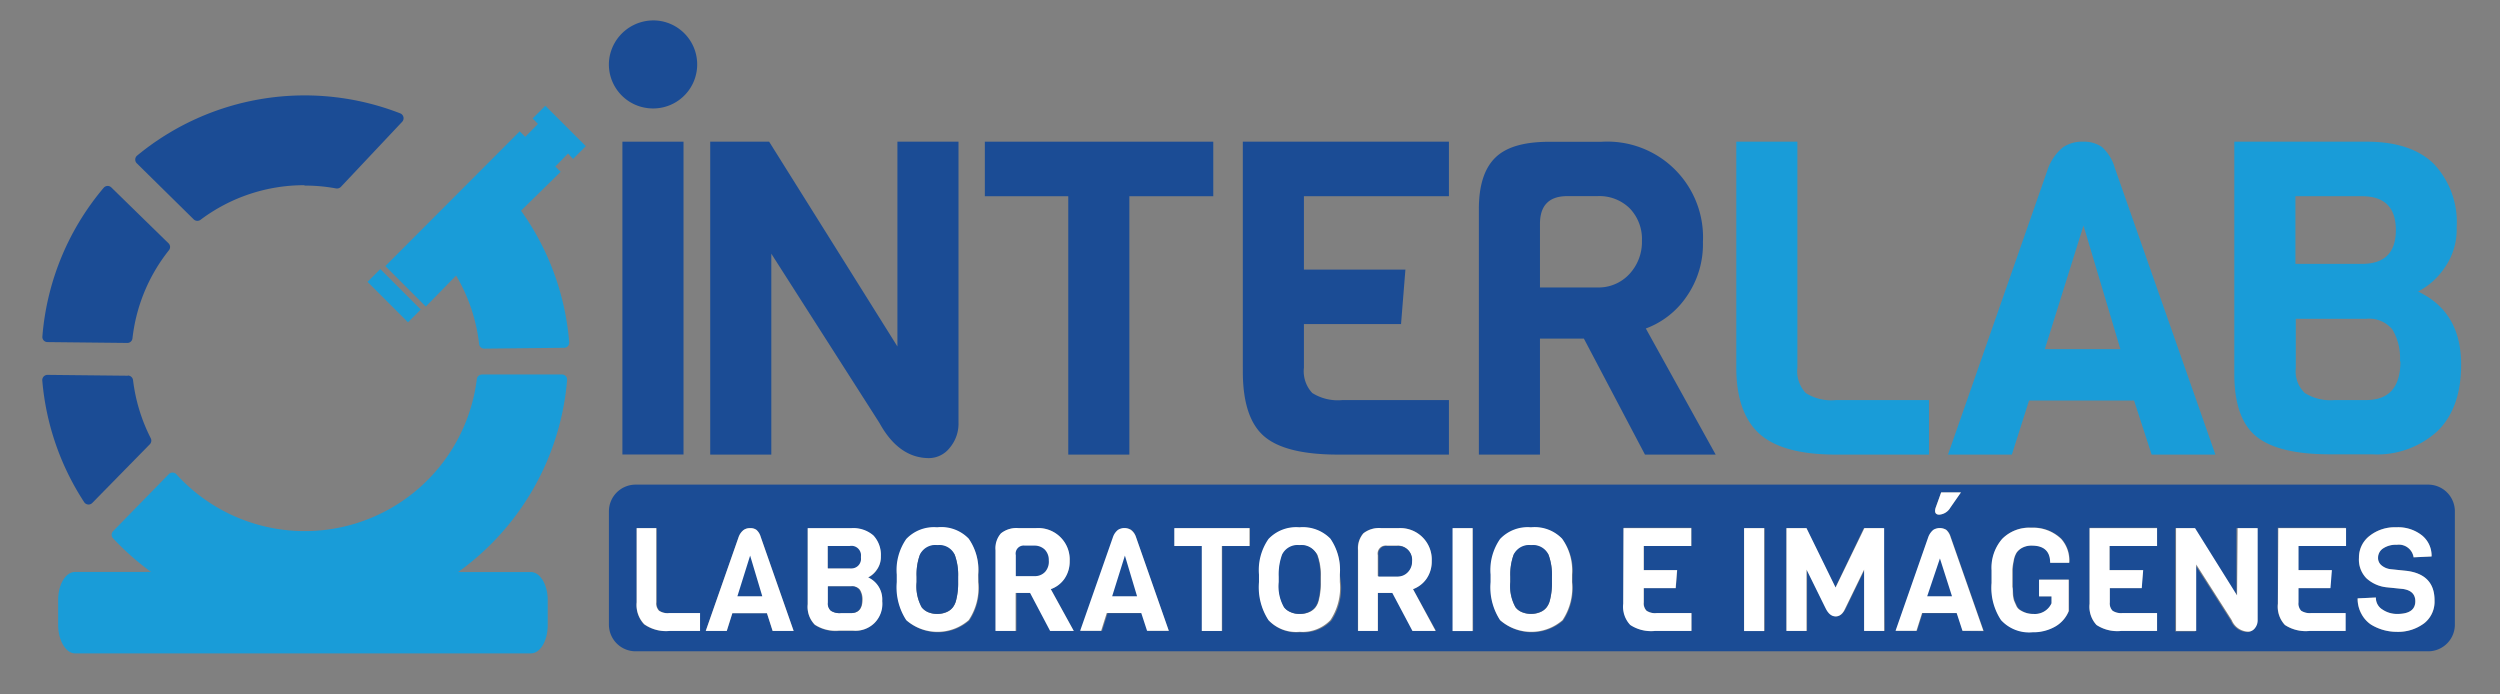 <svg id="Capa_1" data-name="Capa 1" xmlns="http://www.w3.org/2000/svg" viewBox="0 0 263.09 73.04"><rect x="0" y="0" width="263.09" height="73.04" fill="#808080" stroke="none"/><defs><style>.cls-1{fill:#1b4c95;}.cls-2{fill:#223a7a;}.cls-3{fill:#fff;}.cls-4{fill:#199cd8;}</style></defs><title>logo_ 2</title><path class="cls-1" d="M255.53,51H66.89a2.81,2.81,0,0,0-2.81,2.81V65.73a2.81,2.81,0,0,0,2.81,2.81H255.53a2.81,2.81,0,0,0,2.81-2.81V53.81A2.81,2.81,0,0,0,255.53,51ZM203.7,53.43l.58-1.61h2.08l-1.12,1.61a1.46,1.46,0,0,1-1.17.73c-.29,0-.43-.13-.43-.39A1.16,1.16,0,0,1,203.7,53.43ZM73.62,66.4H70.4a4,4,0,0,1-2.64-.7A2.93,2.93,0,0,1,67,63.39V55.58h2.11v7.81a1.1,1.1,0,0,0,.29.88,1.61,1.61,0,0,0,1.05.25h3.22Zm7.69,0-.6-1.87H77.07l-.59,1.87H74.27l3.47-9.91a1.65,1.65,0,0,1,.51-.71,1.13,1.13,0,0,1,.69-.2,1.08,1.08,0,0,1,.66.18,1.52,1.52,0,0,1,.45.73l3.47,9.91ZM92,65.6a3.11,3.11,0,0,1-2.27.8H88.31a4,4,0,0,1-2.55-.62A2.69,2.69,0,0,1,85,63.62v-8h4.57a3.22,3.22,0,0,1,2.34.77,3,3,0,0,1,.78,2.19,2.3,2.3,0,0,1-.42,1.4,2.42,2.42,0,0,1-.92.82,2.54,2.54,0,0,1,1.49,2.53A3.13,3.13,0,0,1,92,65.6ZM103,61.31a6.11,6.11,0,0,1-1,4,5,5,0,0,1-6.57,0,6.32,6.32,0,0,1-1-4v-.79a5.73,5.73,0,0,1,1-3.75,4,4,0,0,1,3.25-1.23,4,4,0,0,1,3.28,1.24,5.74,5.74,0,0,1,1,3.76Zm7.6,5.09-2.11-4h-1.52v4H104.8V57.9a2.38,2.38,0,0,1,.57-1.77,2.61,2.61,0,0,1,1.88-.55H109A3.31,3.31,0,0,1,112.56,59a3.19,3.19,0,0,1-.57,1.9,2.94,2.94,0,0,1-1.41,1.1L113,66.4Zm10.2,0-.61-1.87h-3.63l-.59,1.87h-2.21l3.47-9.91a1.65,1.65,0,0,1,.51-.71,1.29,1.29,0,0,1,1.35,0,1.52,1.52,0,0,1,.45.73L123,66.4Zm10.74-8.94h-2.91V66.4h-2.11V57.46h-2.89V55.58h7.91Zm9.57,3.85a6.17,6.17,0,0,1-1,4,4.06,4.06,0,0,1-3.29,1.23,4,4,0,0,1-3.28-1.23,6.32,6.32,0,0,1-1-4v-.79a5.73,5.73,0,0,1,1-3.75,4,4,0,0,1,3.25-1.23A4.06,4.06,0,0,1,140,56.73a5.8,5.8,0,0,1,1,3.76Zm7.61,5.09-2.12-4H145v4h-2.11V57.9a2.42,2.42,0,0,1,.56-1.77,2.65,2.65,0,0,1,1.89-.55h1.79A3.31,3.31,0,0,1,150.67,59a3.19,3.19,0,0,1-.57,1.9,3,3,0,0,1-1.4,1.1l2.41,4.36Zm6.31,0h-2.12V55.58H155Zm10.46-5.09a6.17,6.17,0,0,1-1,4,5,5,0,0,1-6.57,0,6.32,6.32,0,0,1-1-4v-.79a5.73,5.73,0,0,1,1-3.75,4,4,0,0,1,3.25-1.23,4,4,0,0,1,3.28,1.24,5.74,5.74,0,0,1,1.05,3.76ZM178,57.46h-5V60h3.51l-.15,1.89h-3.36v1.5a1.1,1.1,0,0,0,.29.88,1.61,1.61,0,0,0,1.05.25H178V66.4h-3.83a4,4,0,0,1-2.56-.63,2.78,2.78,0,0,1-.74-2.23v-8H178Zm7.71,8.94h-2.12V55.58h2.12Zm12.63,0h-2.11V59.94l-2,4.11c-.28.54-.63.82-1,.82s-.78-.29-1.06-.87l-2-4.06V66.4H188V55.58h2.08l3.06,6.25,3-6.25h2.08Zm8.23,0-.61-1.87h-3.64l-.59,1.87h-2.2l3.46-9.91a1.83,1.83,0,0,1,.51-.71,1.31,1.31,0,0,1,1.36,0,1.6,1.6,0,0,1,.44.73l3.47,9.91Zm5.26-4.63c0,.15,0,.39.05.72a3.13,3.13,0,0,0,.12.7c.06.15.14.33.24.55a1,1,0,0,0,.41.47,2.5,2.5,0,0,0,1.41.4,1.92,1.92,0,0,0,1.87-1.13v-.73h-1.31V61h3.12v3.27a3.29,3.29,0,0,1-1.49,1.67,4.65,4.65,0,0,1-2.31.56,4,4,0,0,1-3.32-1.28,6.16,6.16,0,0,1-1-3.9V60a4.64,4.64,0,0,1,1.11-3.3,4,4,0,0,1,3.07-1.18,4.25,4.25,0,0,1,3.15,1.18,3.41,3.41,0,0,1,.84,2.51h-2c0-1.2-.64-1.81-1.93-1.81a2.09,2.09,0,0,0-1,.22,1.72,1.72,0,0,0-.6.51,2.3,2.3,0,0,0-.31.85,6.81,6.81,0,0,0-.12.95c0,.25,0,.59,0,1ZM227,57.46h-5V60h3.51l-.15,1.89H222v1.5a1.1,1.1,0,0,0,.29.88,1.61,1.61,0,0,0,1,.25H227V66.4H223.2a4,4,0,0,1-2.57-.63,2.82,2.82,0,0,1-.73-2.23v-8H227Zm10.5,7.85a1.31,1.31,0,0,1-.3.86.9.9,0,0,1-.72.35,1.94,1.94,0,0,1-1.71-1.21l-3.74-5.86v7h-2.12V55.58h2l4.44,7.08V55.58h2.11Zm9.32-7.85h-5V60h3.51l-.15,1.89h-3.36v1.5a1.1,1.1,0,0,0,.28.88,1.65,1.65,0,0,0,1,.25h3.68V66.4H243a4,4,0,0,1-2.56-.63,2.82,2.82,0,0,1-.74-2.23v-8h7.13Zm8.24,8.16a4.56,4.56,0,0,1-2.87.87,5.19,5.19,0,0,1-2.68-.76,3.12,3.12,0,0,1-1-1.11,3.31,3.31,0,0,1-.41-1.65l1.92-.09a1.43,1.43,0,0,0,.7,1.27,2.71,2.71,0,0,0,1.55.46c1.27,0,1.9-.45,1.9-1.34q0-1.1-1.29-1.29l-1.77-.18a3.73,3.73,0,0,1-2.09-.95,2.81,2.81,0,0,1-.78-2.14,2.87,2.87,0,0,1,1.11-2.31,4.27,4.27,0,0,1,2.81-.91,4.05,4.05,0,0,1,2.72.86,2.74,2.74,0,0,1,1,2.21l-1.89.09a1.57,1.57,0,0,0-1.78-1.32,2.4,2.4,0,0,0-1.45.39,1.16,1.16,0,0,0-.52.94,1,1,0,0,0,.38.85,1.82,1.82,0,0,0,.94.39l1.73.18c1.94.26,2.91,1.31,2.91,3.13A2.89,2.89,0,0,1,255.09,65.62Z"/><polygon class="cls-2" points="202.81 62.75 205.42 62.75 204.15 58.77 202.81 62.75"/><path class="cls-2" d="M108.91,57.46h-1a.84.84,0,0,0-.94,1v2.21h2a1.45,1.45,0,0,0,1.1-.47,1.61,1.61,0,0,0,.43-1.15,1.56,1.56,0,0,0-.41-1.12A1.53,1.53,0,0,0,108.91,57.46Z"/><polygon class="cls-2" points="77.6 62.75 80.22 62.75 78.94 58.47 77.6 62.75"/><polygon class="cls-2" points="117.04 62.75 119.66 62.75 118.38 58.47 117.04 62.75"/><path class="cls-3" d="M69.35,64.27a1.1,1.1,0,0,1-.29-.88V55.58H67v7.81a2.93,2.93,0,0,0,.81,2.31,4,4,0,0,0,2.64.7h3.22V64.52H70.4A1.61,1.61,0,0,1,69.35,64.27Z"/><path class="cls-3" d="M79.6,55.76a1.08,1.08,0,0,0-.66-.18,1.13,1.13,0,0,0-.69.2,1.65,1.65,0,0,0-.51.71L74.27,66.4h2.21l.59-1.87h3.64l.6,1.87h2.21l-3.47-9.91A1.52,1.52,0,0,0,79.6,55.76Z"/><path class="cls-3" d="M91.36,60.76a2.42,2.42,0,0,0,.92-.82,2.3,2.3,0,0,0,.42-1.4,3,3,0,0,0-.78-2.19,3.22,3.22,0,0,0-2.34-.77H85v8a2.69,2.69,0,0,0,.75,2.16,4,4,0,0,0,2.55.62h1.46a2.81,2.81,0,0,0,3.08-3.11A2.54,2.54,0,0,0,91.36,60.76Zm-4.24-3.3h2.3a1.17,1.17,0,0,1,0,2.34h-2.3Zm2.43,7.06H88.46a1.64,1.64,0,0,1-1-.25,1,1,0,0,1-.31-.86v-1.7h2.43a1,1,0,0,1,.93.37,1.94,1.94,0,0,1,.26,1.1C90.74,64.07,90.34,64.52,89.55,64.52Z"/><path class="cls-3" d="M98.62,55.49a4,4,0,0,0-3.25,1.23,5.73,5.73,0,0,0-1,3.75v.79a6.32,6.32,0,0,0,1,4,5,5,0,0,0,6.57,0,6.11,6.11,0,0,0,1-4v-.82a5.74,5.74,0,0,0-1-3.76A4,4,0,0,0,98.62,55.49Zm2.21,5.77a7.12,7.12,0,0,1-.21,1.9,2,2,0,0,1-.35.76,1.63,1.63,0,0,1-.64.49,2.54,2.54,0,0,1-2,0,1.77,1.77,0,0,1-.63-.49,4.57,4.57,0,0,1-.54-2.65V60.7a6,6,0,0,1,.35-2.32,2.16,2.16,0,0,1,3.66,0,6.13,6.13,0,0,1,.36,2.32Z"/><path class="cls-3" d="M112,60.94a3.19,3.19,0,0,0,.57-1.9A3.31,3.31,0,0,0,109,55.58h-1.79a2.61,2.61,0,0,0-1.88.55,2.38,2.38,0,0,0-.57,1.77v8.5h2.12v-4h1.52l2.11,4H113L110.58,62A2.94,2.94,0,0,0,112,60.94Z"/><path class="cls-3" d="M119,55.76a1.29,1.29,0,0,0-1.35,0,1.65,1.65,0,0,0-.51.71l-3.47,9.91h2.21l.59-1.87h3.63l.61,1.87H123l-3.47-9.91A1.52,1.52,0,0,0,119,55.76Z"/><polygon class="cls-3" points="123.58 57.46 126.47 57.46 126.47 66.4 128.58 66.4 128.58 57.46 131.49 57.46 131.49 55.58 123.58 55.58 123.58 57.46"/><path class="cls-3" d="M136.74,55.49a4,4,0,0,0-3.25,1.23,5.73,5.73,0,0,0-1,3.75v.79a6.32,6.32,0,0,0,1,4,4,4,0,0,0,3.28,1.23A4.06,4.06,0,0,0,140,65.26a6.17,6.17,0,0,0,1-4v-.82a5.8,5.8,0,0,0-1-3.76A4.06,4.06,0,0,0,136.74,55.49ZM139,61.26a7.12,7.12,0,0,1-.21,1.9,2,2,0,0,1-.35.76,1.71,1.71,0,0,1-.64.49,2.31,2.31,0,0,1-1,.2,2.2,2.2,0,0,1-1-.21,1.61,1.61,0,0,1-.63-.49,4.47,4.47,0,0,1-.55-2.65V60.7a6.14,6.14,0,0,1,.35-2.32,2.17,2.17,0,0,1,3.67,0A6.13,6.13,0,0,1,139,60.7Z"/><path class="cls-3" d="M150.1,60.94a3.19,3.19,0,0,0,.57-1.9,3.31,3.31,0,0,0-3.51-3.46h-1.79a2.65,2.65,0,0,0-1.89.55,2.42,2.42,0,0,0-.56,1.77v8.5H145v-4h1.52l2.12,4h2.44L148.7,62A3,3,0,0,0,150.1,60.94Zm-2-.78a1.46,1.46,0,0,1-1.11.47h-2V58.42a.84.84,0,0,1,.94-1H147A1.46,1.46,0,0,1,148.56,59,1.61,1.61,0,0,1,148.13,60.16Z"/><rect class="cls-3" x="152.86" y="55.58" width="2.11" height="10.83"/><path class="cls-3" d="M161.11,55.49a4,4,0,0,0-3.25,1.23,5.73,5.73,0,0,0-1,3.75v.79a6.32,6.32,0,0,0,1,4,5,5,0,0,0,6.57,0,6.17,6.17,0,0,0,1-4v-.82a5.74,5.74,0,0,0-1.05-3.76A4,4,0,0,0,161.11,55.49Zm2.21,5.77a7.12,7.12,0,0,1-.21,1.9,2,2,0,0,1-.35.76,1.63,1.63,0,0,1-.64.49,2.54,2.54,0,0,1-2,0,1.61,1.61,0,0,1-.63-.49,4.55,4.55,0,0,1-.55-2.65V60.7a6.14,6.14,0,0,1,.35-2.32,2.17,2.17,0,0,1,3.67,0,6.13,6.13,0,0,1,.36,2.32Z"/><path class="cls-3" d="M170.82,63.54a2.78,2.78,0,0,0,.74,2.23,4,4,0,0,0,2.56.63H178V64.52h-3.68a1.61,1.61,0,0,1-1.05-.25,1.1,1.1,0,0,1-.29-.88v-1.5h3.36l.15-1.89h-3.51V57.46h5V55.58h-7.13Z"/><rect class="cls-3" x="183.54" y="55.58" width="2.11" height="10.83"/><path class="cls-3" d="M193.17,61.83l-3.06-6.25H188V66.4h2.11V59.94l2,4.06c.28.58.63.87,1.06.87s.77-.28,1-.82l2-4.11V66.4h2.11V55.58h-2.08Z"/><path class="cls-3" d="M204.81,55.76a1.31,1.31,0,0,0-1.36,0,1.83,1.83,0,0,0-.51.71l-3.46,9.91h2.2l.59-1.87h3.64l.61,1.87h2.2l-3.47-9.91A1.6,1.6,0,0,0,204.81,55.76Z"/><path class="cls-3" d="M204.07,54.16a1.46,1.46,0,0,0,1.17-.73l1.12-1.61h-2.08l-.58,1.61a1.16,1.16,0,0,0-.06.34C203.64,54,203.78,54.16,204.07,54.16Z"/><path class="cls-3" d="M211.91,59a2.3,2.3,0,0,1,.31-.85,1.72,1.72,0,0,1,.6-.51,2.09,2.09,0,0,1,1-.22c1.29,0,1.93.61,1.93,1.81h2a3.41,3.41,0,0,0-.84-2.51,4.25,4.25,0,0,0-3.15-1.18,4,4,0,0,0-3.07,1.18,4.64,4.64,0,0,0-1.11,3.3v1.34a6.16,6.16,0,0,0,1,3.9,4,4,0,0,0,3.32,1.28,4.65,4.65,0,0,0,2.31-.56,3.29,3.29,0,0,0,1.49-1.67V61h-3.12v1.76h1.31v.73A1.92,1.92,0,0,1,214,64.61a2.5,2.5,0,0,1-1.41-.4,1,1,0,0,1-.41-.47c-.1-.22-.18-.4-.24-.55a3.13,3.13,0,0,1-.12-.7c0-.33,0-.57-.05-.72v-.86c0-.42,0-.76,0-1A6.81,6.81,0,0,1,211.91,59Z"/><path class="cls-3" d="M219.9,63.54a2.82,2.82,0,0,0,.73,2.23,4,4,0,0,0,2.57.63H227V64.52h-3.68a1.61,1.61,0,0,1-1-.25,1.1,1.1,0,0,1-.29-.88v-1.5h3.36l.15-1.89H222V57.46h5V55.58H219.9Z"/><path class="cls-3" d="M235.42,62.66,231,55.58h-2V66.4h2.12v-7l3.74,5.86a1.94,1.94,0,0,0,1.71,1.21.9.9,0,0,0,.72-.35,1.31,1.31,0,0,0,.3-.86V55.58h-2.11Z"/><path class="cls-3" d="M239.72,63.54a2.82,2.82,0,0,0,.74,2.23,4,4,0,0,0,2.56.63h3.83V64.52h-3.68a1.65,1.65,0,0,1-1-.25,1.1,1.1,0,0,1-.28-.88v-1.5h3.36l.15-1.89h-3.51V57.46h5V55.58h-7.13Z"/><path class="cls-3" d="M253.31,60.08l-1.73-.18a1.82,1.82,0,0,1-.94-.39,1,1,0,0,1-.38-.85,1.16,1.16,0,0,1,.52-.94,2.4,2.4,0,0,1,1.45-.39A1.57,1.57,0,0,1,254,58.65l1.89-.09a2.74,2.74,0,0,0-1-2.21,4.05,4.05,0,0,0-2.72-.86,4.27,4.27,0,0,0-2.81.91,2.87,2.87,0,0,0-1.11,2.31,2.81,2.81,0,0,0,.78,2.14,3.73,3.73,0,0,0,2.09.95l1.77.18q1.29.2,1.29,1.29c0,.89-.63,1.34-1.9,1.34a2.71,2.71,0,0,1-1.55-.46,1.43,1.43,0,0,1-.7-1.27l-1.92.09a3.31,3.31,0,0,0,.41,1.65,3.12,3.12,0,0,0,1,1.11,5.19,5.19,0,0,0,2.68.76,4.56,4.56,0,0,0,2.87-.87,2.89,2.89,0,0,0,1.13-2.41C256.22,61.39,255.25,60.34,253.31,60.08Z"/><path class="cls-1" d="M100.87,14.91v29.6a3.93,3.93,0,0,1-.92,2.61,2.8,2.8,0,0,1-2.18,1.09c-2.12,0-3.87-1.24-5.22-3.7L81.17,26.7V47.84H74.74V14.91h6.2l13.5,21.55V14.91Z"/><polygon class="cls-1" points="127.68 20.65 118.85 20.65 118.85 47.84 112.42 47.84 112.42 20.65 103.64 20.65 103.64 14.91 127.68 14.91 127.68 20.65"/><path class="cls-1" d="M152.48,47.84H140.83q-5.55,0-7.79-1.92t-2.25-6.78V14.91h21.69v5.74H137.22v7.72H147.9l-.46,5.73H137.22v4.58a3.36,3.36,0,0,0,.88,2.68,5.06,5.06,0,0,0,3.19.74h11.19Z"/><path class="cls-1" d="M180.55,47.84h-7.44l-6.43-12.21h-4.62V47.84h-6.43V22c0-2.47.57-4.26,1.71-5.39s3-1.69,5.74-1.69h5.45a10.07,10.07,0,0,1,10.68,10.54,9.63,9.63,0,0,1-1.73,5.76,8.93,8.93,0,0,1-4.28,3.35Zm-9.08-19a4.94,4.94,0,0,0,1.32-3.51,4.64,4.64,0,0,0-1.28-3.4,4.54,4.54,0,0,0-3.4-1.29h-3.19c-1.91,0-2.86,1-2.86,2.91v6.7h6.05a4.4,4.4,0,0,0,3.36-1.41"/><path class="cls-1" d="M17.73,25.6l-6-5.86a.55.55,0,0,0-.8,0A27.61,27.61,0,0,0,4.46,35.41.54.54,0,0,0,5,36l8.39.09a.54.54,0,0,0,.55-.48,18.15,18.15,0,0,1,3.84-9.28.54.54,0,0,0-.05-.73"/><path class="cls-1" d="M13.44,39.54,5,39.45a.55.55,0,0,0-.55.6,27.67,27.67,0,0,0,4.41,12.8.55.55,0,0,0,.85.08l6.06-6.18a.55.55,0,0,0,.09-.64A18.29,18.29,0,0,1,14,40a.55.55,0,0,0-.53-.48"/><rect class="cls-1" x="65.5" y="14.91" width="6.43" height="32.92"/><path class="cls-4" d="M203,47.84h-9.8c-3.7,0-6.38-.72-8-2.15s-2.48-3.77-2.48-7V14.91h6.43V38.68a3.36,3.36,0,0,0,.88,2.68,5,5,0,0,0,3.19.74H203Z"/><path class="cls-4" d="M233.14,47.84h-6.71l-1.85-5.69H213.53l-1.81,5.69H205l10.54-30.15a5.2,5.2,0,0,1,1.55-2.18,3.57,3.57,0,0,1,2.11-.6,3.35,3.35,0,0,1,2,.56,4.67,4.67,0,0,1,1.36,2.22Zm-10-11.1-3.88-13-4.07,13Z"/><path class="cls-4" d="M259,38.36q0,4.57-2.48,7a9.4,9.4,0,0,1-6.91,2.45h-4.44c-3.64,0-6.22-.64-7.75-1.9s-2.29-3.45-2.29-6.57V14.91h13.92c3.15,0,5.51.79,7.1,2.36a8.94,8.94,0,0,1,2.38,6.66,7,7,0,0,1-1.27,4.25,7.57,7.57,0,0,1-2.8,2.5Q259,32.81,259,38.36M248.56,27.77q3.57,0,3.57-3.56c0-2.38-1.19-3.56-3.57-3.56h-7v7.12Zm4,10.26a5.84,5.84,0,0,0-.79-3.35A3.17,3.17,0,0,0,249,33.55h-7.4v5.18a3.16,3.16,0,0,0,.95,2.63,5.08,5.08,0,0,0,3.12.74H249c2.41,0,3.61-1.35,3.61-4.07"/><path class="cls-1" d="M68.17,11.38a4.63,4.63,0,0,0,1.13-9.2,4.69,4.69,0,0,0-5.19,4.05,4.63,4.63,0,0,0,4.06,5.15"/><path class="cls-4" d="M55.86,60.2H48.21A27.7,27.7,0,0,0,59.68,40a.54.54,0,0,0-.54-.59H50.73a.56.56,0,0,0-.55.49,18.25,18.25,0,0,1-31.63,10,.55.55,0,0,0-.79,0l-5.86,6a.54.54,0,0,0,0,.75,27.85,27.85,0,0,0,4,3.54h-8c-1,0-1.78,1.32-1.78,2.95v2.62c0,1.63.8,3,1.78,3H55.86c1,0,1.78-1.32,1.78-3V63.15C57.64,61.52,56.84,60.2,55.86,60.2Z"/><rect class="cls-4" x="40.53" y="28.1" width="1.9" height="6.02" transform="translate(-9.85 38.45) rotate(-45)"/><path class="cls-4" d="M60.3,16.73l1.35-1.35-4.26-4.25-1.34,1.34.56.57L55.27,14.4l-.58-.58L40.55,28l4.26,4.26L48,29a18.13,18.13,0,0,1,2.42,7.21.55.55,0,0,0,.55.48l8.39-.09a.54.54,0,0,0,.54-.59,27.63,27.63,0,0,0-5.07-13.84L59,18.08l-.56-.56,1.34-1.37Z"/><path class="cls-1" d="M32.05,19.53a18.14,18.14,0,0,1,3.32.3.58.58,0,0,0,.5-.16l6.45-6.85a.55.55,0,0,0-.2-.89,27.71,27.71,0,0,0-27.71,4.46.55.55,0,0,0,0,.81l6,5.91a.56.56,0,0,0,.72,0,18.15,18.15,0,0,1,10.9-3.62"/><path class="cls-1" d="M90.59,58.63a1,1,0,0,0-1.17-1.17h-2.3V59.8h2.3A1,1,0,0,0,90.59,58.63Z"/><path class="cls-1" d="M136.76,57.37a1.79,1.79,0,0,0-1.84,1,6.14,6.14,0,0,0-.35,2.32v.56a4.47,4.47,0,0,0,.55,2.65,1.61,1.61,0,0,0,.63.49,2.2,2.2,0,0,0,1,.21,2.31,2.31,0,0,0,1-.2,1.71,1.71,0,0,0,.64-.49,2,2,0,0,0,.35-.76,7.12,7.12,0,0,0,.21-1.9V60.7a6.13,6.13,0,0,0-.36-2.32A1.78,1.78,0,0,0,136.76,57.37Z"/><path class="cls-1" d="M147,57.46H146a.84.84,0,0,0-.94,1v2.21h2a1.46,1.46,0,0,0,1.11-.47,1.61,1.61,0,0,0,.43-1.15A1.46,1.46,0,0,0,147,57.46Z"/><path class="cls-1" d="M161.13,57.37a1.79,1.79,0,0,0-1.84,1,6.14,6.14,0,0,0-.35,2.32v.56a4.55,4.55,0,0,0,.55,2.65,1.61,1.61,0,0,0,.63.49,2.54,2.54,0,0,0,2,0,1.63,1.63,0,0,0,.64-.49,2,2,0,0,0,.35-.76,7.12,7.12,0,0,0,.21-1.9V60.7a6.13,6.13,0,0,0-.36-2.32A1.78,1.78,0,0,0,161.13,57.37Z"/><path class="cls-1" d="M98.65,57.37a1.77,1.77,0,0,0-1.84,1,6,6,0,0,0-.35,2.32v.56A4.57,4.57,0,0,0,97,63.91a1.77,1.77,0,0,0,.63.49,2.54,2.54,0,0,0,2,0,1.63,1.63,0,0,0,.64-.49,2,2,0,0,0,.35-.76,7.12,7.12,0,0,0,.21-1.9V60.7a6.13,6.13,0,0,0-.36-2.32A1.76,1.76,0,0,0,98.65,57.37Z"/><path class="cls-1" d="M89.55,61.71H87.12v1.7a1,1,0,0,0,.31.86,1.64,1.64,0,0,0,1,.25h1.09c.79,0,1.19-.45,1.19-1.34a1.94,1.94,0,0,0-.26-1.1A1,1,0,0,0,89.55,61.71Z"/><polygon class="cls-1" points="77.6 62.75 78.94 58.47 80.22 62.75 77.6 62.75"/><path class="cls-1" d="M110,60.16a1.45,1.45,0,0,1-1.1.47h-2V58.42a.84.84,0,0,1,.94-1h1a1.53,1.53,0,0,1,1.12.43,1.56,1.56,0,0,1,.41,1.12A1.61,1.61,0,0,1,110,60.16Z"/><polygon class="cls-1" points="117.04 62.75 118.38 58.47 119.66 62.75 117.04 62.75"/><polygon class="cls-1" points="202.81 62.75 204.15 58.77 205.42 62.75 202.81 62.75"/></svg>